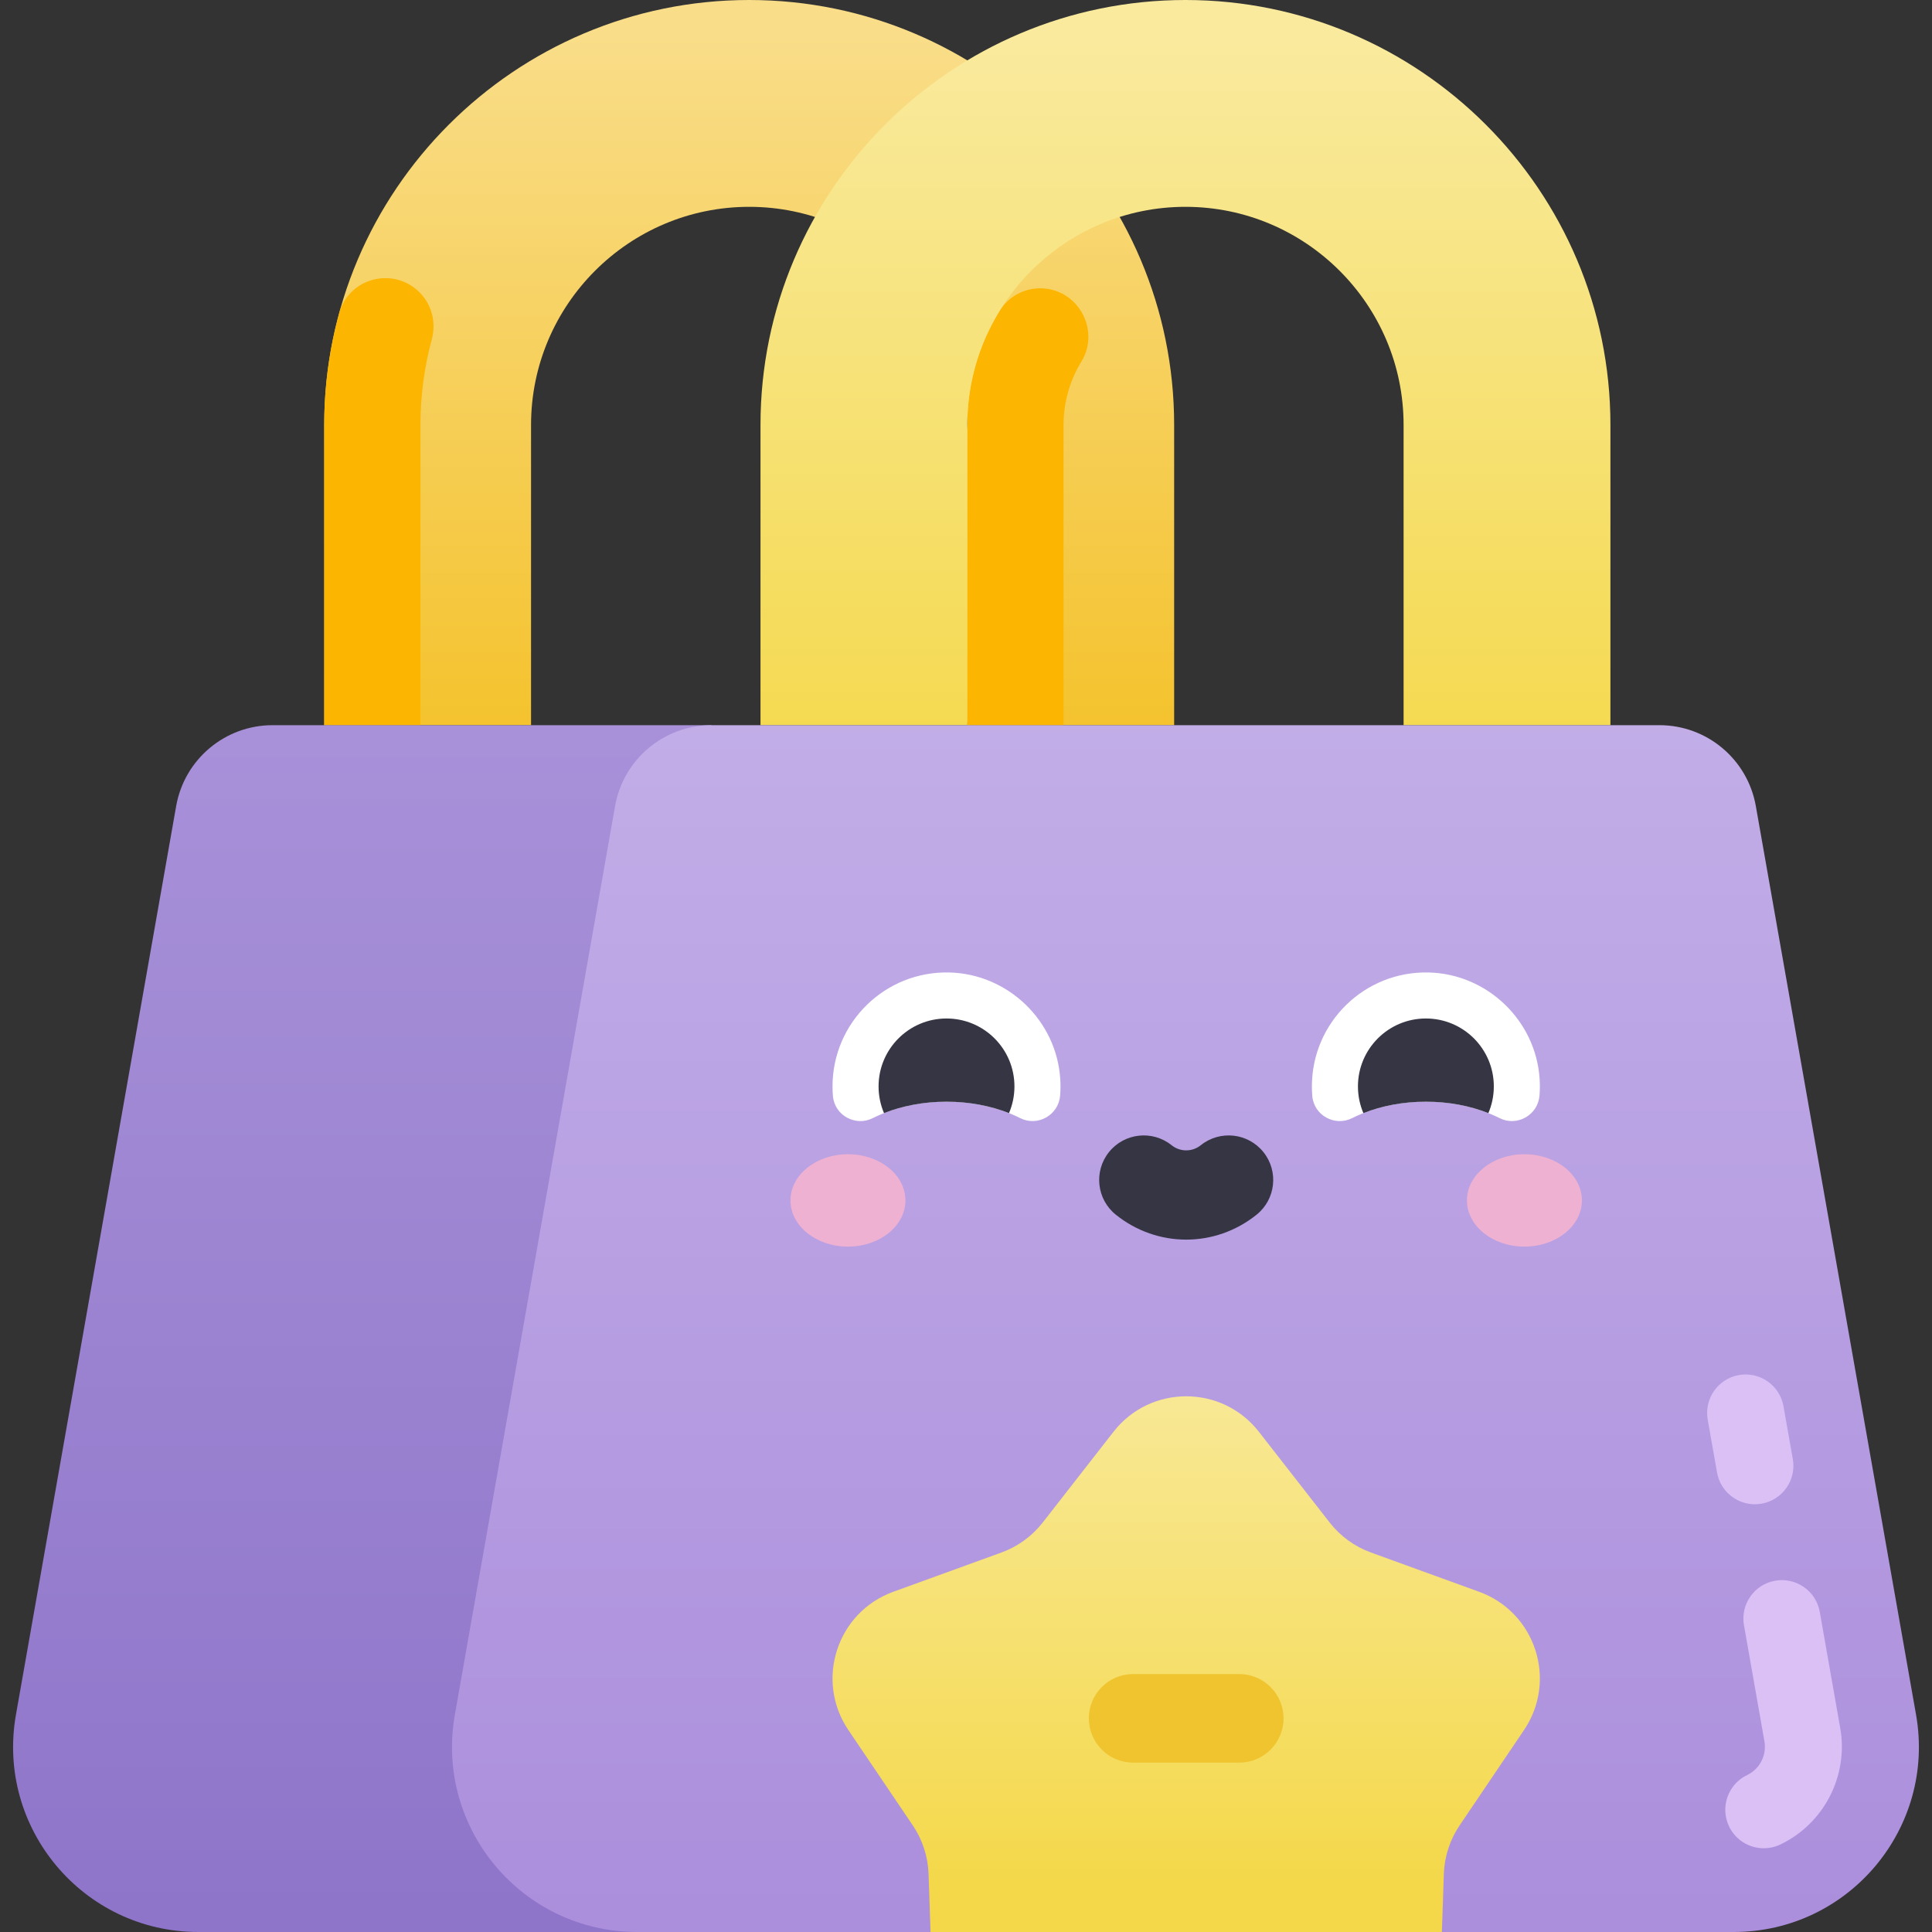 <svg id="Capa_1" enable-background="new 0 0 502 502" height="512" viewBox="0 0 502 502" width="512" xmlns="http://www.w3.org/2000/svg" xmlns:xlink="http://www.w3.org/1999/xlink"><rect x="0" y="0" width="502" height="502" fill="#333333" stroke="none"/><linearGradient id="SVGID_1_" gradientUnits="userSpaceOnUse" x1="194.664" x2="194.664" y1="200.476" y2="7.668"><stop offset="0" stop-color="#f4c128"/><stop offset="1" stop-color="#f9dd89"/></linearGradient><linearGradient id="SVGID_2_" gradientUnits="userSpaceOnUse" x1="94.135" x2="94.135" y1="540.645" y2="191.201"><stop offset="0" stop-color="#8b71c7"/><stop offset="1" stop-color="#a891d9"/></linearGradient><linearGradient id="lg1"><stop offset="0" stop-color="#f4d84a"/><stop offset="1" stop-color="#f9ea9d"/></linearGradient><linearGradient id="SVGID_3_" gradientUnits="userSpaceOnUse" x1="308.022" x2="308.022" xlink:href="#lg1" y1="206.895" y2="10.751"/><linearGradient id="SVGID_4_" gradientUnits="userSpaceOnUse" x1="308.022" x2="308.022" y1="534.282" y2="169.197"><stop offset="0" stop-color="#a98bdb"/><stop offset="1" stop-color="#c3afe8"/></linearGradient><linearGradient id="SVGID_5_" gradientUnits="userSpaceOnUse" x1="308.214" x2="308.214" xlink:href="#lg1" y1="489.436" y2="349.062"/><g><path d="m305.084 188.426h-53.741l-4.826-36.07 4.826-41.936c0-31.253-25.426-56.679-56.68-56.679-31.252 0-56.679 25.426-56.679 56.679v78.006h-53.74v-78.006c0-60.886 49.534-110.42 110.419-110.42s110.42 49.534 110.42 110.42v78.006z" fill="url(#SVGID_1_)"/><path d="m107.693 74.807c-7.018-5.297-17.254-1.914-19.57 6.568-2.528 9.258-3.879 18.997-3.879 29.046v78.006h25v-78.007c0-7.693 1.031-15.148 2.952-22.242 1.347-4.974-.39-10.268-4.503-13.371z" fill="#fcb500"/><path d="m51.532 502h114.044l19.292-313.574h-114.044c-12.344 0-22.906 8.863-25.049 21.019l-41.629 236.084c-5.194 29.461 17.47 56.471 47.386 56.471z" fill="url(#SVGID_2_)"/><path d="m279.889 79.459c-5.398-6.583-15.692-5.915-20.159 1.333-5.316 8.625-8.386 18.773-8.386 29.628v78.006h25v-78.006c0-6.062 1.714-11.727 4.681-16.544 2.776-4.509 2.222-10.322-1.136-14.417z" fill="#fcb500"/><path d="m418.442 188.426h-53.741v-78.006c0-31.253-25.426-56.679-56.68-56.679-31.253 0-56.679 25.426-56.679 56.679v78.006h-53.741v-78.006c.001-60.886 49.535-110.42 110.421-110.42s110.42 49.534 110.42 110.42z" fill="url(#SVGID_3_)"/><path d="m497.853 445.528-41.628-236.084c-2.143-12.156-12.706-21.019-25.049-21.019h-246.308c-12.344 0-22.906 8.863-25.049 21.019l-41.629 236.084c-5.195 29.462 17.47 56.472 47.386 56.472h76.208l66.43-15.922 66.43 15.922h75.824c29.916 0 52.58-27.01 47.385-56.472z" fill="url(#SVGID_4_)"/><g><ellipse cx="220.328" cy="311.909" fill="#efb1d2" rx="14.936" ry="12.003"/><ellipse cx="396.099" cy="311.909" fill="#efb1d2" rx="14.936" ry="12.003"/><path d="m245.935 286.257c7.183 0 13.813 1.589 19.159 4.273 4.544 2.281 9.962-.801 10.365-5.87.113-1.423.125-2.875.029-4.348-.991-15.146-13.602-27.24-28.775-27.629-16.713-.428-30.396 12.992-30.396 29.608 0 .843.035 1.678.105 2.503.422 5.01 5.857 7.995 10.349 5.738 5.348-2.684 11.979-4.275 19.164-4.275z" fill="#fff"/><path d="m308.214 322.096c-6.447 0-12.894-2.155-18.273-6.465-4.989-3.997-5.794-11.282-1.797-16.271 3.997-4.99 11.282-5.793 16.271-1.797 2.237 1.792 5.361 1.792 7.598 0 4.988-3.997 12.273-3.193 16.271 1.797 3.997 4.989 3.193 12.274-1.797 16.271-5.379 4.31-11.826 6.465-18.273 6.465z" fill="#353544"/><path d="m245.935 286.257c5.926 0 11.473 1.082 16.237 2.967.911-2.129 1.415-4.47 1.415-6.933 0-9.749-7.903-17.652-17.652-17.652s-17.652 7.903-17.652 17.652c0 2.463.504 4.803 1.415 6.933 4.764-1.885 10.312-2.967 16.237-2.967z" fill="#353544"/><path d="m370.493 286.257c7.183 0 13.813 1.589 19.158 4.273 4.544 2.281 9.962-.801 10.365-5.87.113-1.423.125-2.875.029-4.348-.991-15.146-13.602-27.24-28.775-27.629-16.713-.428-30.396 12.992-30.396 29.608 0 .843.035 1.678.105 2.503.422 5.01 5.857 7.995 10.349 5.738 5.348-2.684 11.98-4.275 19.165-4.275z" fill="#fff"/><path d="m370.493 286.257c5.926 0 11.473 1.082 16.237 2.967.911-2.129 1.415-4.47 1.415-6.933 0-9.749-7.903-17.652-17.652-17.652s-17.652 7.903-17.652 17.652c0 2.463.504 4.803 1.415 6.933 4.763-1.885 10.311-2.967 16.237-2.967z" fill="#353544"/></g><path d="m375.16 486.901c.154-4.498 1.572-8.862 4.091-12.592l16.743-24.783c8.729-12.92 2.983-30.604-11.673-35.926l-28.113-10.209c-4.231-1.536-7.943-4.233-10.711-7.782l-18.397-23.582c-9.59-12.294-28.184-12.294-37.775 0l-18.396 23.582c-2.768 3.549-6.48 6.246-10.711 7.782l-28.112 10.209c-14.656 5.322-20.402 23.006-11.673 35.926l16.743 24.783c2.52 3.729 3.938 8.093 4.091 12.592l.517 15.099h132.861z" fill="url(#SVGID_5_)"/><path d="m322.009 457.983h-27.59c-6.351 0-11.5-5.149-11.5-11.5s5.149-11.5 11.5-11.5h27.59c6.352 0 11.5 5.149 11.5 11.5s-5.149 11.5-11.5 11.5z" fill="#efc42f"/><g fill="#dac0f5"><path d="m458.293 480.242c-3.73 0-7.311-2.097-9.028-5.687-2.383-4.982-.276-10.953 4.706-13.336 3.275-1.567 5.122-5.163 4.491-8.744l-5.319-30.17c-.959-5.439 2.672-10.626 8.111-11.585 5.438-.956 10.625 2.674 11.584 8.112l5.319 30.169c2.186 12.389-4.212 24.833-15.556 30.259-1.392.667-2.861.982-4.308.982z"/><path d="m455.977 390.861c-4.762 0-8.98-3.413-9.836-8.265l-2.421-13.727c-.96-5.439 2.672-10.625 8.11-11.585 5.447-.958 10.626 2.673 11.585 8.111l2.421 13.726c.96 5.439-2.672 10.626-8.11 11.585-.588.106-1.173.155-1.749.155z"/></g></g></svg>